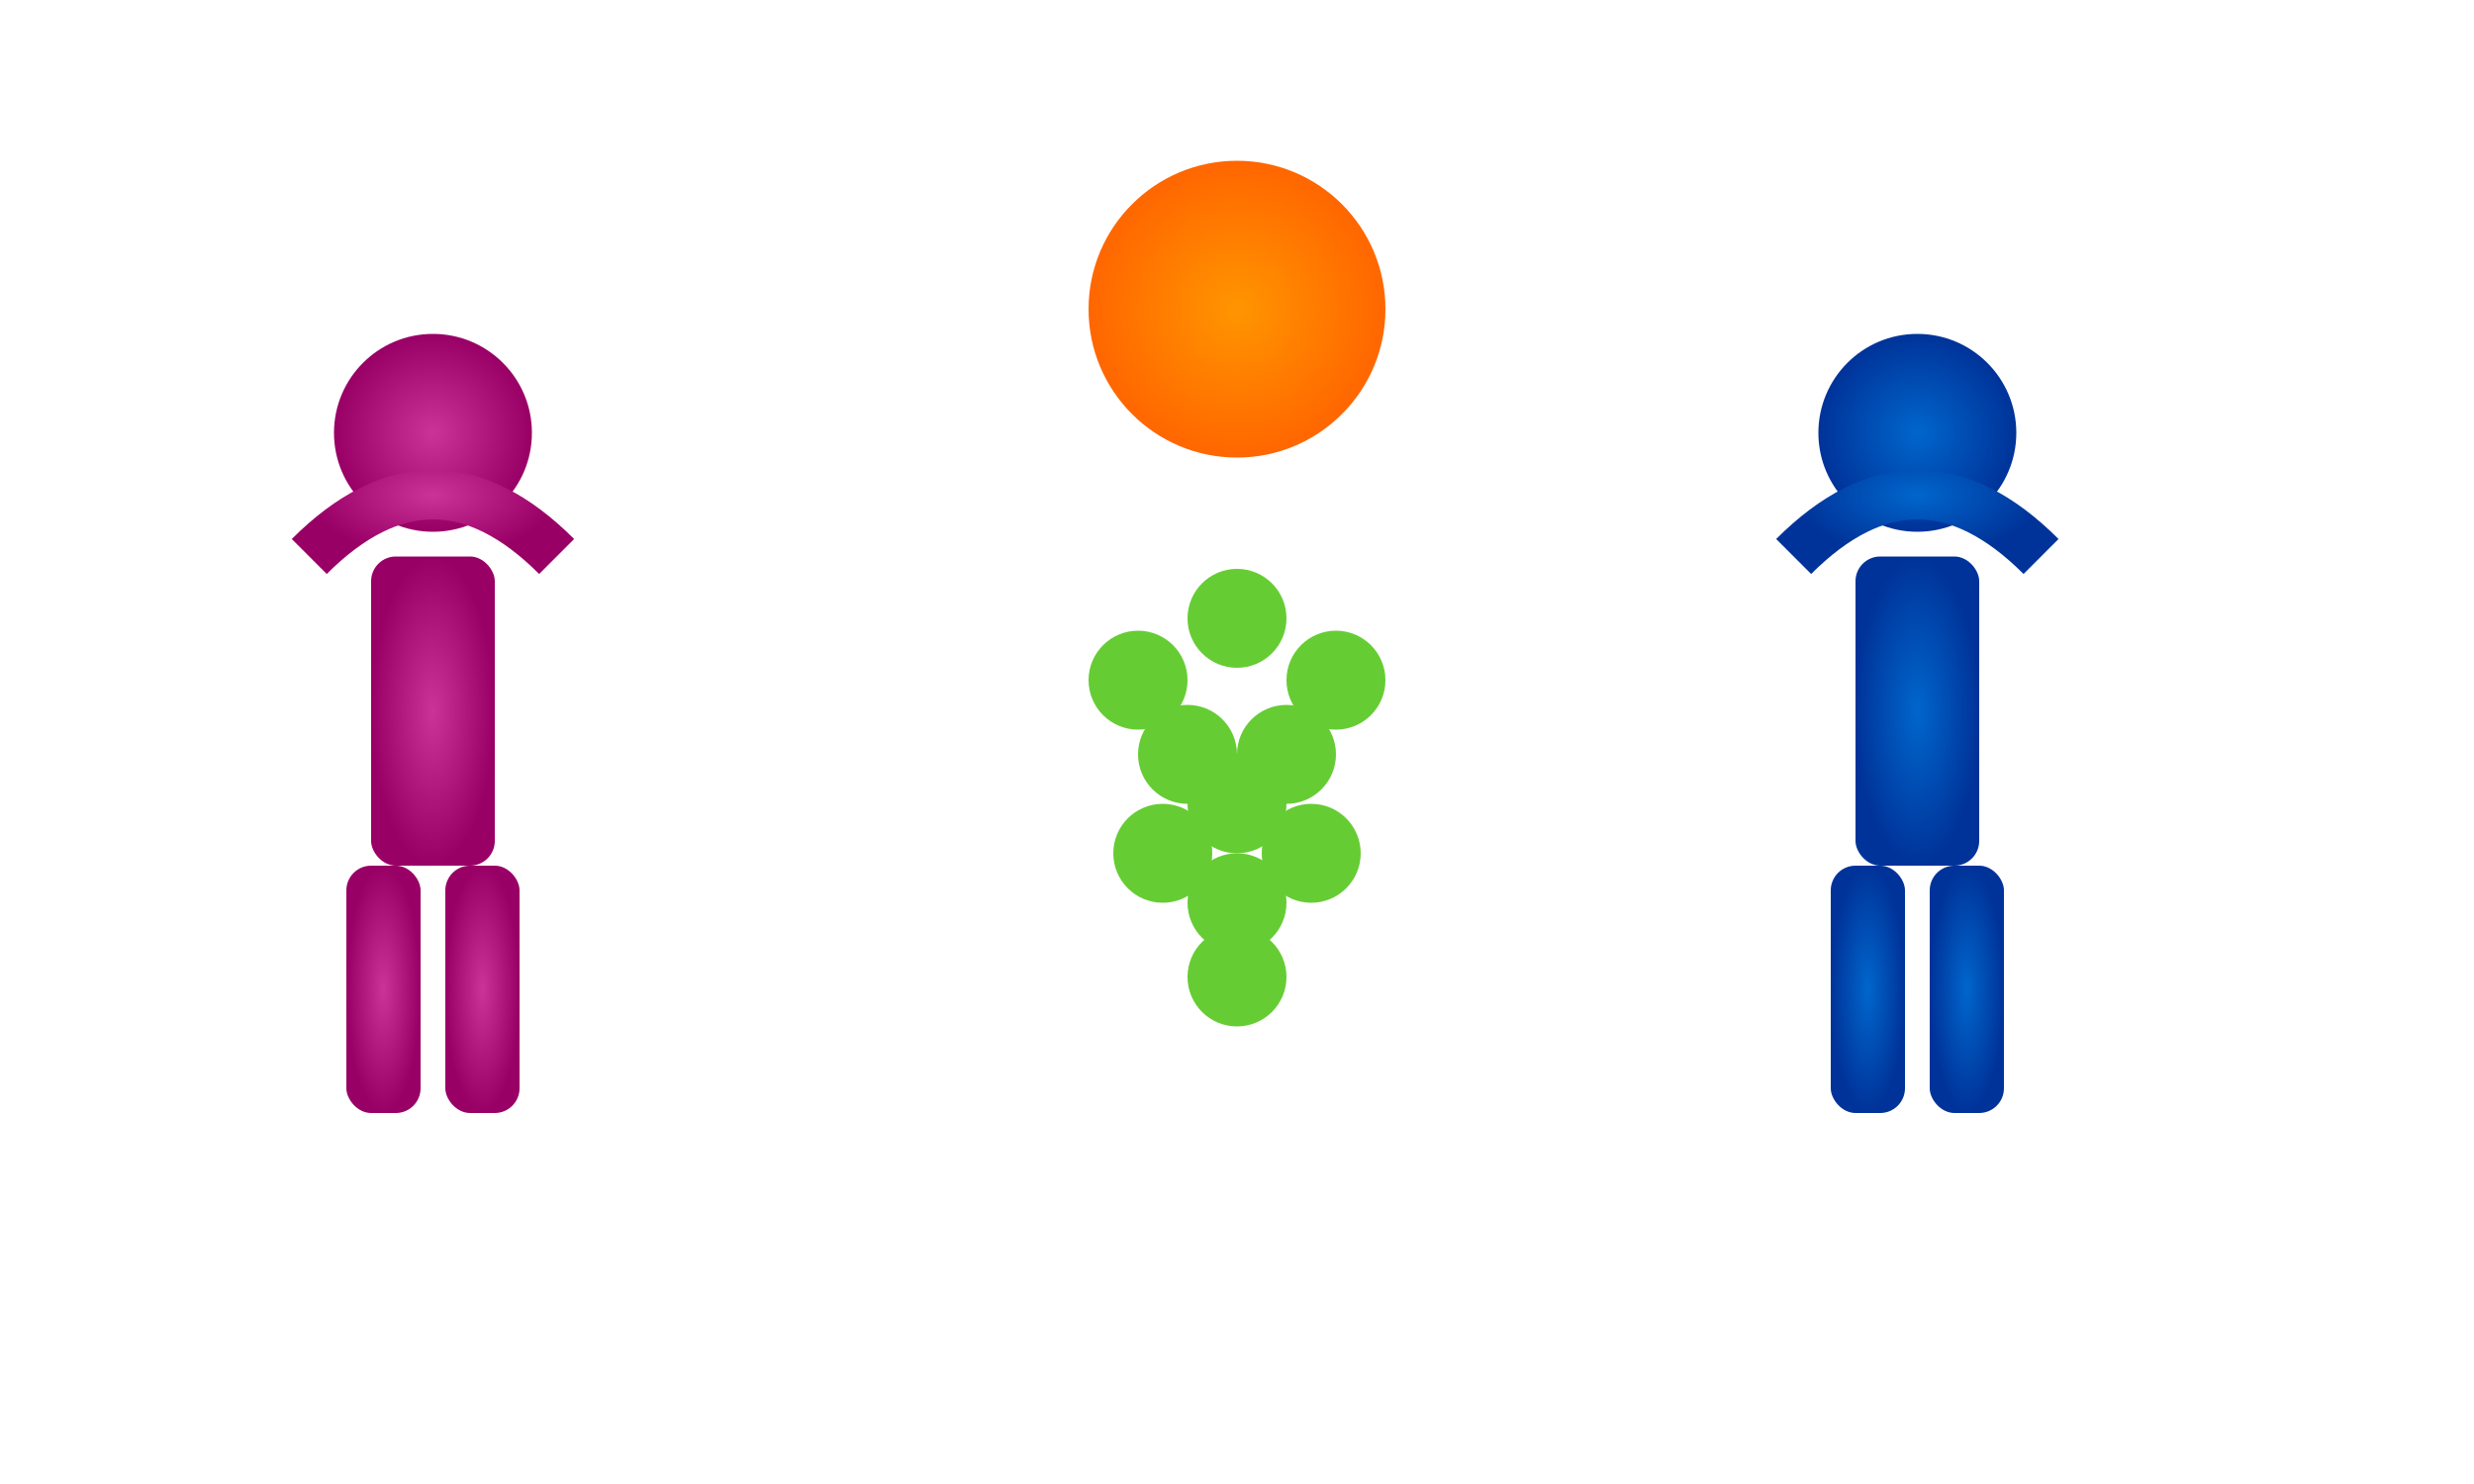 <svg xmlns="http://www.w3.org/2000/svg" viewBox="0 0 200 120">
  <!-- Recreation of the Ministry of Tourism logo based on the image -->
  <defs>
    <radialGradient id="orangeGrad" cx="50%" cy="50%" r="50%">
      <stop offset="0%" style="stop-color:#ff9500;stop-opacity:1" />
      <stop offset="100%" style="stop-color:#ff6600;stop-opacity:1" />
    </radialGradient>
    <radialGradient id="purpleGrad" cx="50%" cy="50%" r="50%">
      <stop offset="0%" style="stop-color:#cc3399;stop-opacity:1" />
      <stop offset="100%" style="stop-color:#990066;stop-opacity:1" />
    </radialGradient>
    <radialGradient id="blueGrad" cx="50%" cy="50%" r="50%">
      <stop offset="0%" style="stop-color:#0066cc;stop-opacity:1" />
      <stop offset="100%" style="stop-color:#003399;stop-opacity:1" />
    </radialGradient>
  </defs>

  <!-- Left figure (purple/magenta) -->
  <g transform="translate(20,20)">
    <!-- Head -->
    <circle cx="15" cy="15" r="8" fill="url(#purpleGrad)"/>
    <!-- Arms raised -->
    <path d="M5 25 Q15 15 25 25" stroke="url(#purpleGrad)" stroke-width="4" fill="none"/>
    <!-- Body -->
    <rect x="10" y="25" width="10" height="25" fill="url(#purpleGrad)" rx="2"/>
    <!-- Legs -->
    <rect x="8" y="50" width="6" height="20" fill="url(#purpleGrad)" rx="2"/>
    <rect x="16" y="50" width="6" height="20" fill="url(#purpleGrad)" rx="2"/>
  </g>

  <!-- Right figure (blue) -->
  <g transform="translate(140,20)">
    <!-- Head -->
    <circle cx="15" cy="15" r="8" fill="url(#blueGrad)"/>
    <!-- Arms raised -->
    <path d="M5 25 Q15 15 25 25" stroke="url(#blueGrad)" stroke-width="4" fill="none"/>
    <!-- Body -->
    <rect x="10" y="25" width="10" height="25" fill="url(#blueGrad)" rx="2"/>
    <!-- Legs -->
    <rect x="8" y="50" width="6" height="20" fill="url(#blueGrad)" rx="2"/>
    <rect x="16" y="50" width="6" height="20" fill="url(#blueGrad)" rx="2"/>
  </g>

  <!-- Center orange circle/sun -->
  <circle cx="100" cy="25" r="12" fill="url(#orangeGrad)"/>

  <!-- Grape cluster (center-bottom) -->
  <g transform="translate(85,45)">
    <!-- Top row -->
    <circle cx="15" cy="5" r="4" fill="#66cc33"/>
    <circle cx="7" cy="10" r="4" fill="#66cc33"/>
    <circle cx="23" cy="10" r="4" fill="#66cc33"/>
    <!-- Second row -->
    <circle cx="11" cy="16" r="4" fill="#66cc33"/>
    <circle cx="19" cy="16" r="4" fill="#66cc33"/>
    <circle cx="15" cy="20" r="4" fill="#66cc33"/>
    <!-- Third row -->
    <circle cx="9" cy="24" r="4" fill="#66cc33"/>
    <circle cx="21" cy="24" r="4" fill="#66cc33"/>
    <circle cx="15" cy="28" r="4" fill="#66cc33"/>
    <!-- Bottom -->
    <circle cx="15" cy="34" r="4" fill="#66cc33"/>
  </g>
</svg>